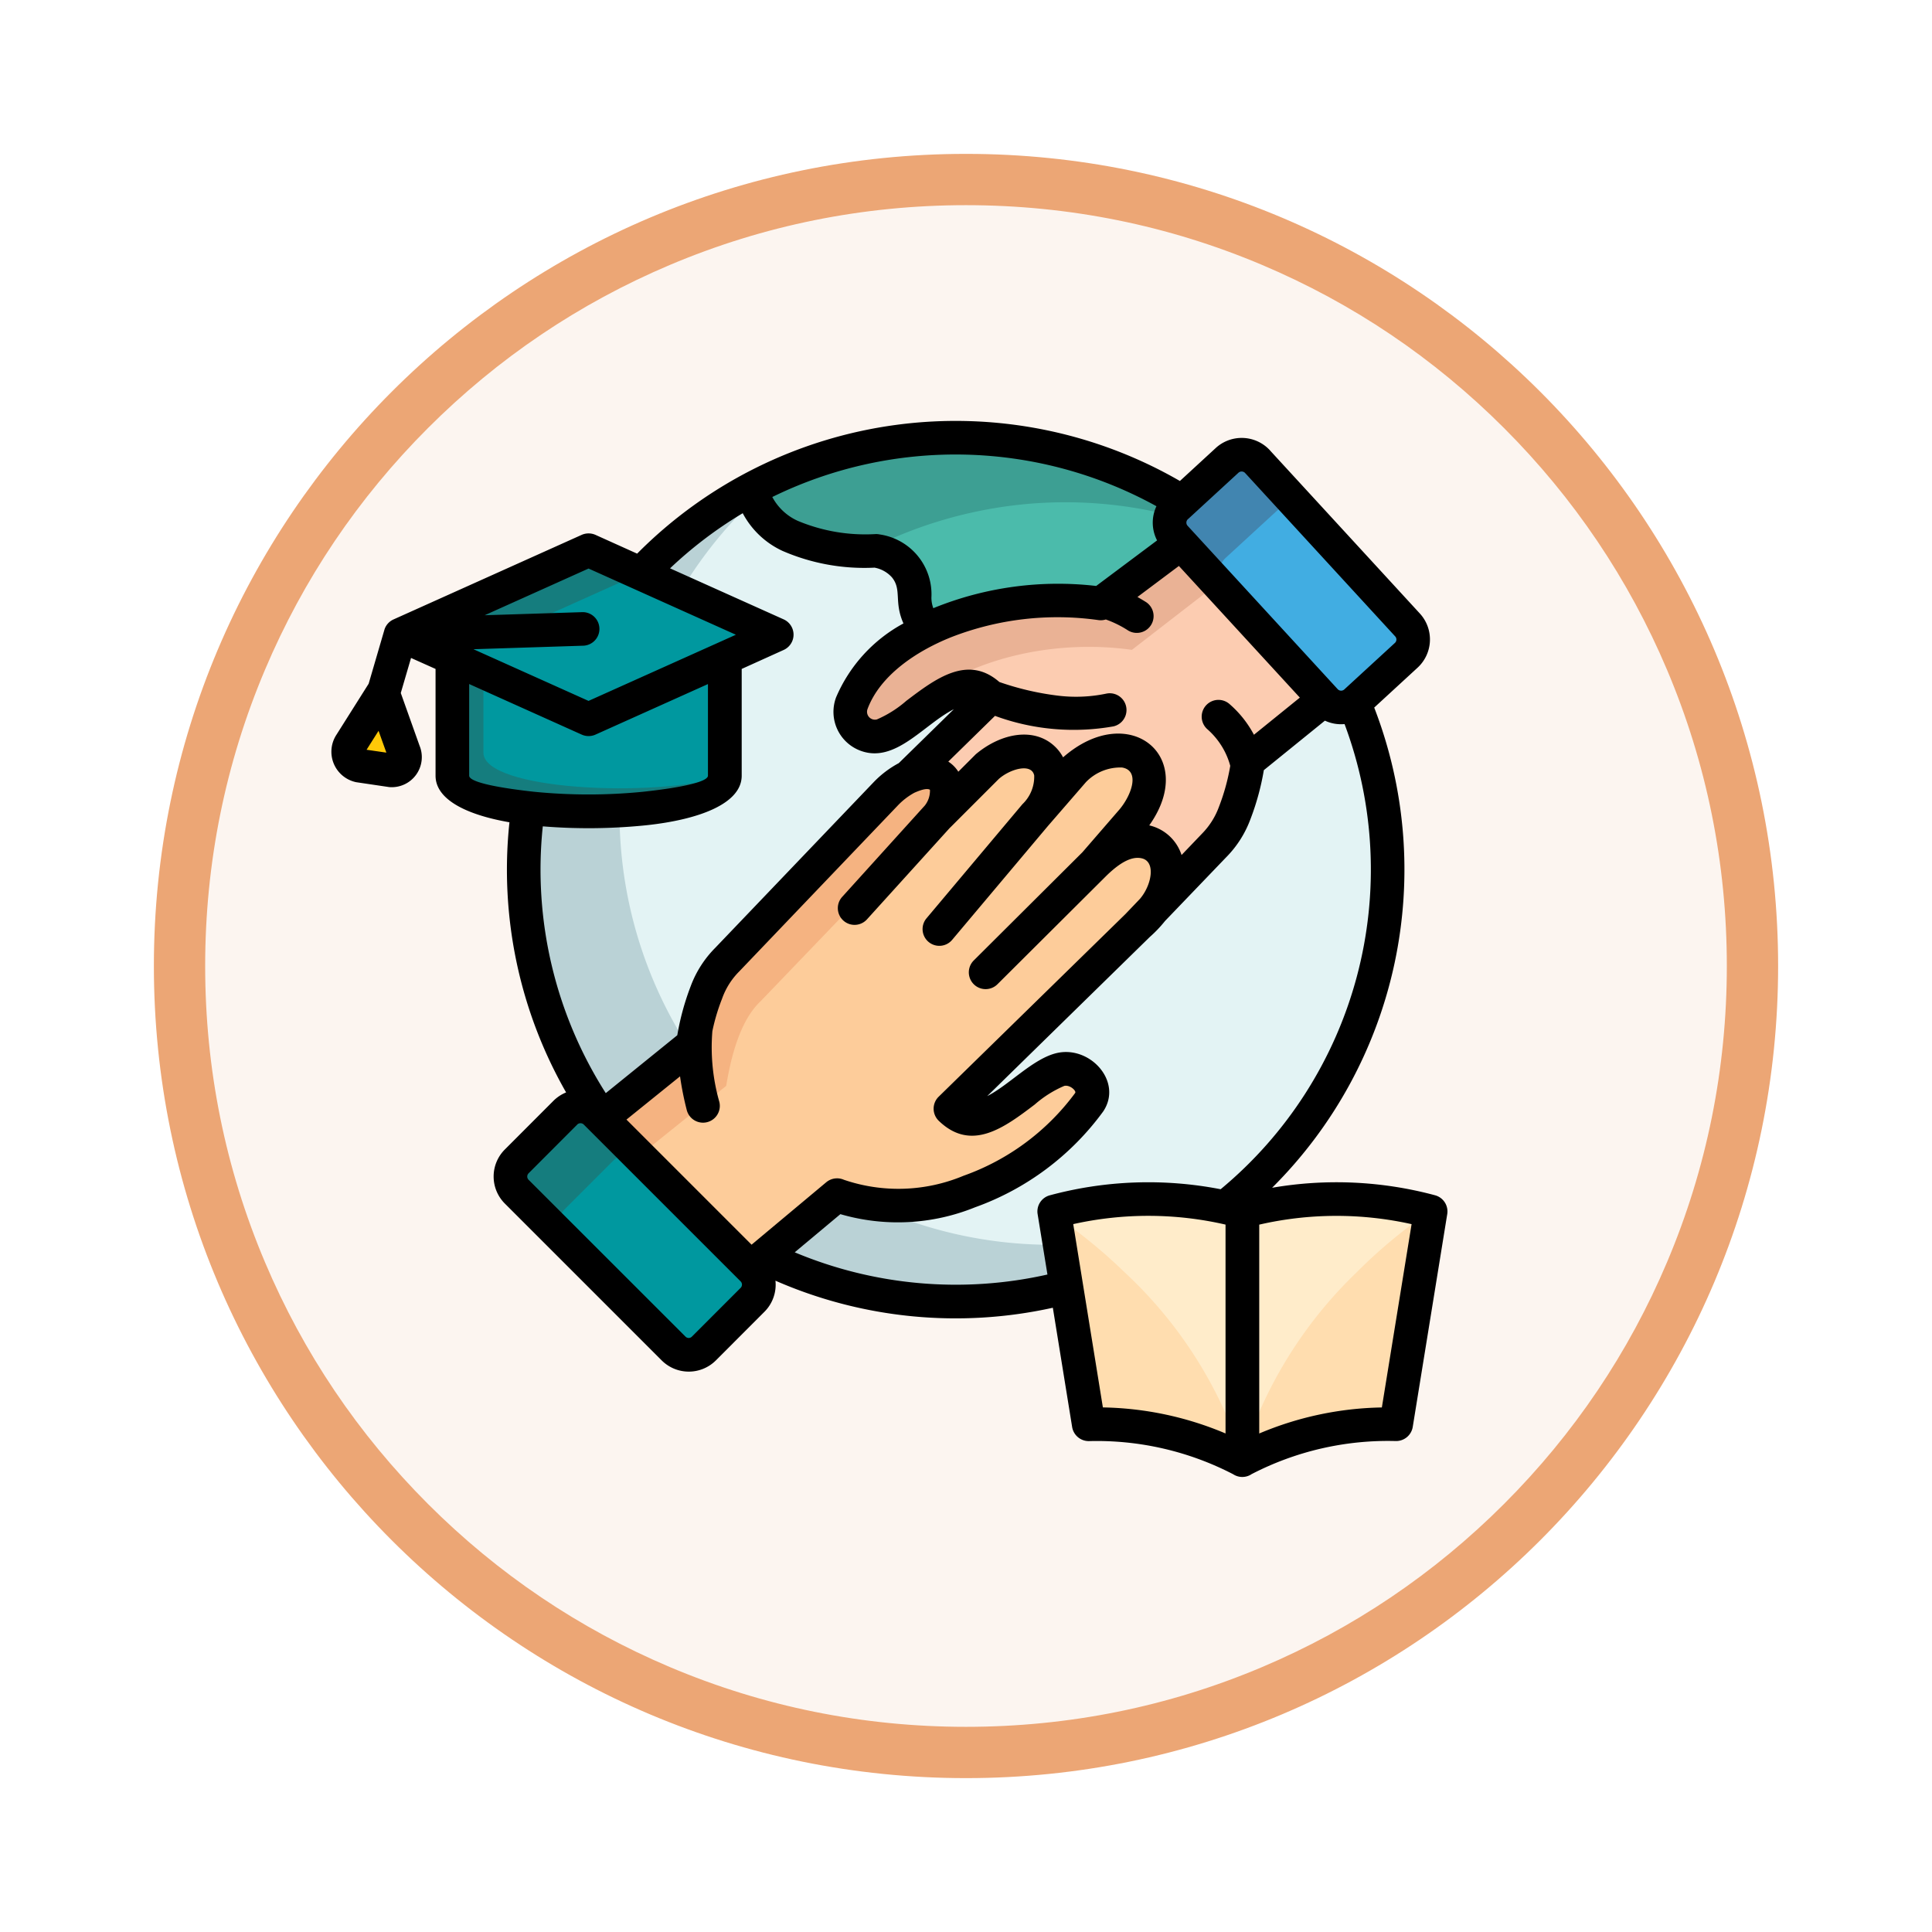 <svg xmlns="http://www.w3.org/2000/svg" xmlns:xlink="http://www.w3.org/1999/xlink" width="113" height="113" viewBox="0 0 113 113">
  <defs>
    <filter id="Trazado_982547" x="0" y="0" width="113" height="113" filterUnits="userSpaceOnUse">
      <feOffset dy="3" input="SourceAlpha"/>
      <feGaussianBlur stdDeviation="3" result="blur"/>
      <feFlood flood-opacity="0.161"/>
      <feComposite operator="in" in2="blur"/>
      <feComposite in="SourceGraphic"/>
    </filter>
  </defs>
  <g id="Grupo_1223670" data-name="Grupo 1223670" transform="translate(-355.49 -4575.069)">
    <g id="Grupo_1223183" data-name="Grupo 1223183" transform="translate(364.49 4581.069)">
      <g id="Grupo_1211217" data-name="Grupo 1211217" transform="translate(0)">
        <g id="Grupo_1210736" data-name="Grupo 1210736">
          <g id="Grupo_1210537" data-name="Grupo 1210537">
            <g id="Grupo_1164202" data-name="Grupo 1164202">
              <g id="Grupo_1158168" data-name="Grupo 1158168">
                <g id="Grupo_1152576" data-name="Grupo 1152576">
                  <g id="Grupo_1148633" data-name="Grupo 1148633">
                    <g id="Grupo_1148525" data-name="Grupo 1148525">
                      <g transform="matrix(1, 0, 0, 1, -9, -6)" filter="url(#Trazado_982547)">
                        <g id="Trazado_982547-2" data-name="Trazado 982547" transform="translate(9 6)" fill="#fcf5f0">
                          <path d="M 47.5 93.5 C 41.289 93.5 35.265 92.284 29.595 89.886 C 24.118 87.569 19.198 84.252 14.973 80.027 C 10.748 75.802 7.431 70.882 5.114 65.405 C 2.716 59.735 1.5 53.711 1.5 47.5 C 1.5 41.289 2.716 35.265 5.114 29.595 C 7.431 24.118 10.748 19.198 14.973 14.973 C 19.198 10.748 24.118 7.431 29.595 5.114 C 35.265 2.716 41.289 1.5 47.5 1.5 C 53.711 1.5 59.735 2.716 65.405 5.114 C 70.882 7.431 75.802 10.748 80.027 14.973 C 84.252 19.198 87.569 24.118 89.886 29.595 C 92.284 35.265 93.5 41.289 93.5 47.5 C 93.5 53.711 92.284 59.735 89.886 65.405 C 87.569 70.882 84.252 75.802 80.027 80.027 C 75.802 84.252 70.882 87.569 65.405 89.886 C 59.735 92.284 53.711 93.5 47.5 93.5 Z" stroke="none"/>
                          <path d="M 47.5 3 C 41.491 3 35.664 4.176 30.18 6.496 C 24.881 8.737 20.122 11.946 16.034 16.034 C 11.946 20.122 8.737 24.881 6.496 30.18 C 4.176 35.664 3 41.491 3 47.5 C 3 53.509 4.176 59.336 6.496 64.82 C 8.737 70.119 11.946 74.878 16.034 78.966 C 20.122 83.054 24.881 86.263 30.18 88.504 C 35.664 90.824 41.491 92 47.5 92 C 53.509 92 59.336 90.824 64.82 88.504 C 70.119 86.263 74.878 83.054 78.966 78.966 C 83.054 74.878 86.263 70.119 88.504 64.82 C 90.824 59.336 92 53.509 92 47.5 C 92 41.491 90.824 35.664 88.504 30.18 C 86.263 24.881 83.054 20.122 78.966 16.034 C 74.878 11.946 70.119 8.737 64.82 6.496 C 59.336 4.176 53.509 3 47.5 3 M 47.5 -7.62939453125e-06 C 73.734 -7.62939453125e-06 95 21.266 95 47.5 C 95 73.734 73.734 95 47.5 95 C 21.266 95 -7.62939453125e-06 73.734 -7.62939453125e-06 47.5 C -7.62939453125e-06 21.266 21.266 -7.62939453125e-06 47.5 -7.62939453125e-06 Z" stroke="none" fill="#eca675"/>
                        </g>
                      </g>
                    </g>
                  </g>
                </g>
              </g>
            </g>
          </g>
        </g>
      </g>
    </g>
    <g id="multicultural_17773107_1_" data-name="multicultural_17773107 (1)" transform="translate(351.931 4554.094)">
      <g id="Grupo_1223669" data-name="Grupo 1223669" transform="translate(23.935 46.578)">
        <path id="Trazado_1178157" data-name="Trazado 1178157" d="M128.108,52.61A25.26,25.26,0,1,1,102.85,77.873,25.264,25.264,0,0,1,128.108,52.61Z" transform="translate(-92.593 -52.61)" fill="#bad2d6" fill-rule="evenodd"/>
        <path id="Trazado_1178158" data-name="Trazado 1178158" d="M162.353,52.61a25.26,25.26,0,0,1,15.561,45.159A25.263,25.263,0,0,1,152.4,54.647,25.222,25.222,0,0,1,162.353,52.61Z" transform="translate(-126.838 -52.61)" fill="#e3f3f4" fill-rule="evenodd"/>
        <path id="Trazado_1178159" data-name="Trazado 1178159" d="M209.565,52.61a25.192,25.192,0,0,1,18.457,8.018q-7.25,1.747-13.373,3.429a12.81,12.81,0,0,1-5.148.582,2.694,2.694,0,0,1-2.328-2.675,2.572,2.572,0,0,0-2.245-2.736q-6.435.059-7.289-3.629A25.159,25.159,0,0,1,209.565,52.61Z" transform="translate(-174.05 -52.61)" fill="#3d9f93" fill-rule="evenodd"/>
        <path id="Trazado_1178160" data-name="Trazado 1178160" d="M266.286,81.268a24.989,24.989,0,0,1,2.564,2.393q-7.25,1.747-13.373,3.429a12.81,12.81,0,0,1-5.148.582A2.694,2.694,0,0,1,248,85a2.572,2.572,0,0,0-2.245-2.736c-.207,0-.411,0-.606,0a25.433,25.433,0,0,1,6.283-2.265A25.16,25.16,0,0,1,266.286,81.268Z" transform="translate(-214.877 -75.643)" fill="#4bbbab" fill-rule="evenodd"/>
        <path id="Trazado_1178161" data-name="Trazado 1178161" d="M230.516,96.57l-4.692,3.512c-6.451-.9-13.07,1.81-14.561,5.829a1.443,1.443,0,0,0,1.687,1.91c1.8-.426,4.442-4.218,6.431-2.289l-11.017,10.773c-3.668,3.262-.682,6.9,2.58,3.549l-2.221,2.571c-2.564,3.266.43,5.546,3.434,2.895l2.225-2.568c-2.3,2.839.231,4.953,2.862,2.763l2.832-2.831c-1.556,2.452.861,3.56,3.106,1.241l9.262-9.684q1.418-1.333,2.006-4.948l4.449-3.6Z" transform="translate(-181.815 -90.387)" fill="#fcccb1" fill-rule="evenodd"/>
        <path id="Trazado_1178162" data-name="Trazado 1178162" d="M260.363,98.78l-4.633,3.464c-6.451-.9-13.066,1.815-14.561,5.833a1.123,1.123,0,0,0,1.34,1.643,2.787,2.787,0,0,0,.674-.279c2.173-3.41,8.161-5.57,14.02-4.749l5.024-3.888Z" transform="translate(-211.375 -92.286)" fill="#eab295" fill-rule="evenodd"/>
        <path id="Trazado_1178163" data-name="Trazado 1178163" d="M143.83,212.861l5.064-4.227c5.3,2.121,12.181-1.575,14.752-5.442.639-.961-.563-2.173-1.687-1.91-1.806.426-4.442,4.218-6.435,2.289L166.541,192.8c3.668-3.262.682-6.9-2.58-3.549l2.221-2.571c2.564-3.266-.43-5.546-3.434-2.895l-2.225,2.568c2.3-2.839-.231-4.953-2.858-2.763l-2.834,2.831c1.556-2.447-.861-3.56-3.106-1.241l-9.262,9.684q-1.418,1.333-2.006,4.948l-5.347,4.33Z" transform="translate(-120.316 -164.333)" fill="#fdcc9a" fill-rule="evenodd"/>
        <path id="Trazado_1178164" data-name="Trazado 1178164" d="M137.856,216.806l5.1-4.1q.587-3.612,2.006-4.944l9.677-10.08c1.973-2.839-.446-3.947-2.691-1.63l-9.258,9.689a3.239,3.239,0,0,0-.255.263A10.813,10.813,0,0,0,141,210.275l-.283.231c-.008.06-.02.115-.028.18l-4.948,4Z" transform="translate(-120.857 -174.798)" fill="#f5b381" fill-rule="evenodd"/>
        <path id="Trazado_1178165" data-name="Trazado 1178165" d="M97.67,333.857l2.851-2.847a1.257,1.257,0,0,1,1.771,0l9.175,9.178a1.249,1.249,0,0,1,0,1.771l-2.847,2.847a1.256,1.256,0,0,1-1.771,0l-9.179-9.179A1.255,1.255,0,0,1,97.67,333.857Z" transform="translate(-87.828 -291.537)" fill="#157d7e" fill-rule="evenodd"/>
        <path id="Trazado_1178166" data-name="Trazado 1178166" d="M122.176,350.744l6.511,6.515a1.249,1.249,0,0,1,0,1.771l-2.847,2.847a1.255,1.255,0,0,1-1.619.128l-6.511-6.511a1.256,1.256,0,0,1,0-1.771l2.847-2.847A1.261,1.261,0,0,1,122.176,350.744Z" transform="translate(-105.05 -308.607)" fill="#00989f" fill-rule="evenodd"/>
        <path id="Trazado_1178167" data-name="Trazado 1178167" d="M371.808,62.7l2.967-2.723a1.254,1.254,0,0,1,1.771.076l8.78,9.558a1.252,1.252,0,0,1-.072,1.767L382.287,74.1a1.258,1.258,0,0,1-1.771-.076l-8.78-9.558A1.259,1.259,0,0,1,371.808,62.7Z" transform="translate(-323.375 -58.656)" fill="#4185b0" fill-rule="evenodd"/>
        <path id="Trazado_1178168" data-name="Trazado 1178168" d="M396.6,80.945l6.311,6.874a1.252,1.252,0,0,1-.072,1.767l-2.967,2.727a1.26,1.26,0,0,1-1.36.219l-6.316-6.87a1.262,1.262,0,0,1,.076-1.771l2.967-2.727a1.266,1.266,0,0,1,1.36-.219Z" transform="translate(-340.958 -76.868)" fill="#41ade2" fill-rule="evenodd"/>
        <path id="Trazado_1178169" data-name="Trazado 1178169" d="M73.17,138.95H89.107v7.62c0,2.779-15.937,2.779-15.937,0Z" transform="translate(-67.088 -126.805)" fill="#157d7e" fill-rule="evenodd"/>
        <path id="Trazado_1178170" data-name="Trazado 1178170" d="M86.061,138.95h14.122v7.62c0,.011,0,.024,0,.039-4.179,1.272-14.119.809-14.119-1.384V138.95Z" transform="translate(-78.165 -126.805)" fill="#00989f" fill-rule="evenodd"/>
        <path id="Trazado_1178171" data-name="Trazado 1178171" d="M51.57,104.3l11-4.948L73.583,104.3l-11.009,4.944Z" transform="translate(-48.526 -92.776)" fill="#157d7e" fill-rule="evenodd"/>
        <path id="Trazado_1178172" data-name="Trazado 1178172" d="M87.029,109.02l7.987,3.588L84.5,117.333l-7.987-3.588Z" transform="translate(-69.958 -101.085)" fill="#00989f" fill-rule="evenodd"/>
        <path id="Trazado_1178173" data-name="Trazado 1178173" d="M31.95,158.57l1.221,3.436c.2.574-.187,1.193-.706,1.117l-1.938-.287a.846.846,0,0,1-.459-1.288Z" transform="translate(-29.932 -143.666)" fill="#ffc908" fill-rule="evenodd"/>
        <path id="Trazado_1178174" data-name="Trazado 1178174" d="M325.427,382.348,323.41,369.9a21.2,21.2,0,0,1,11.008,0v14.541A18.255,18.255,0,0,0,325.427,382.348Z" transform="translate(-282.129 -324.645)" fill="#ffecca" fill-rule="evenodd"/>
        <path id="Trazado_1178175" data-name="Trazado 1178175" d="M410.671,382.348l2.017-12.448a21.2,21.2,0,0,0-11.008,0v14.541A18.255,18.255,0,0,1,410.671,382.348Z" transform="translate(-349.39 -324.645)" fill="#ffecca" fill-rule="evenodd"/>
        <path id="Trazado_1178176" data-name="Trazado 1178176" d="M325.715,388.181,323.67,375.96a30.431,30.431,0,0,1,4.088,3.334,25.351,25.351,0,0,1,6.885,10.81A19.334,19.334,0,0,0,325.715,388.181Z" transform="translate(-282.353 -330.478)" fill="#ffddaf" fill-rule="evenodd"/>
        <path id="Trazado_1178177" data-name="Trazado 1178177" d="M410.662,386.737l2.017-12.448-.028-.008a29.323,29.323,0,0,0-4.3,3.569,25.443,25.443,0,0,0-6.683,10.829v.152A18.264,18.264,0,0,1,410.662,386.737Z" transform="translate(-349.381 -329.034)" fill="#ffddaf" fill-rule="evenodd"/>
      </g>
      <path id="Trazado_1178178" data-name="Trazado 1178178" d="M76.739,107.211a.977.977,0,0,1-1.056-.011,17.338,17.338,0,0,0-8.424-1.937.984.984,0,0,1-.993-.83l-1.128-6.97a26.309,26.309,0,0,1-16.224-1.582,2.239,2.239,0,0,1-.641,1.815l-2.847,2.851a2.243,2.243,0,0,1-3.162,0l-9.178-9.178a2.235,2.235,0,0,1,0-3.162l2.847-2.851a2.271,2.271,0,0,1,.737-.487,26.235,26.235,0,0,1-3.314-15.8c-2.508-.435-4.322-1.328-4.322-2.723V60.1L27.6,59.458l-.6,2.049L28.1,64.594a1.759,1.759,0,0,1-1.774,2.417l-1.938-.287a1.82,1.82,0,0,1-1.145-2.784l1.878-2.975.933-3.194a.98.98,0,0,1,.53-.57l11-4.944a1,1,0,0,1,.8,0l2.44,1.1A26.237,26.237,0,0,1,72.57,49.107L74.643,47.2a2.246,2.246,0,0,1,3.158.076h0c.024.024.048.052.068.076l8.741,9.513a2.244,2.244,0,0,1-.135,3.158L83.935,62.36a26.256,26.256,0,0,1-5.972,28.086,22.188,22.188,0,0,1,9.53.439v0a.978.978,0,0,1,.713,1.1l-2.017,12.444a.984.984,0,0,1-.993.83,17.341,17.341,0,0,0-8.456,1.948Zm7.643-3.916,1.739-10.721a20.182,20.182,0,0,0-8.911.028v12.216a19.214,19.214,0,0,1,7.172-1.523Zm-9.143,1.523V92.6a20.17,20.17,0,0,0-8.908-.028l1.734,10.721a19.2,19.2,0,0,1,7.174,1.523Zm-10.417-9.3-.574-3.532a.977.977,0,0,1,.717-1.1l0,0a22.133,22.133,0,0,1,9.988-.354A24.292,24.292,0,0,0,82.2,63.325a2.218,2.218,0,0,1-1.148-.2l-3.573,2.895a14.863,14.863,0,0,1-.789,2.882,6.23,6.23,0,0,1-1.432,2.232L71.7,74.842a7.377,7.377,0,0,1-.889.933L61.3,85.085c1.291-.658,2.675-2.189,4.059-2.516,1.95-.459,3.888,1.667,2.727,3.41a15.925,15.925,0,0,1-7.5,5.61,12.024,12.024,0,0,1-7.874.4l-2.671,2.232a24.372,24.372,0,0,0,14.778,1.3ZM26.157,64.995,25.7,63.719l-.7,1.108Zm11.483-8.217a.982.982,0,0,1,.059,1.962l-6.448.207,6.731,3.023L46.6,58.1l-8.617-3.872L31.906,56.96Zm5.112-2.56L49.392,57.2a.981.981,0,0,1,0,1.791L46.94,60.1v6.244c0,1.623-2.456,2.567-5.594,2.9a33.175,33.175,0,0,1-6.04.063A24.3,24.3,0,0,0,38.99,84.911l4.183-3.386a14.948,14.948,0,0,1,.789-2.882,6.288,6.288,0,0,1,1.432-2.232l9.25-9.673a5.838,5.838,0,0,1,1.483-1.128l3.221-3.154c-1.774.9-3.421,3.186-5.459,2.428a2.424,2.424,0,0,1-1.428-3.123,8.858,8.858,0,0,1,3.94-4.322c-.57-1.276-.08-1.973-.678-2.7a1.8,1.8,0,0,0-1.013-.563,12.026,12.026,0,0,1-5.375-.976A5.008,5.008,0,0,1,47,50.992a24.271,24.271,0,0,0-4.251,3.225Zm2.217,6.766-6.583,2.958a.983.983,0,0,1-.8,0L31,60.983v5.359c0,.422,2.03.75,3.823.945a32.271,32.271,0,0,0,6.32,0c2.145-.228,3.823-.567,3.823-.945V60.983Zm34.616.793-7.074-7.7-2.424,1.815c.176.1.347.2.515.307a.982.982,0,0,1-1.069,1.647,6.13,6.13,0,0,0-.741-.411c-.18-.084-.363-.159-.554-.228a.993.993,0,0,1-.43.037v0a17.122,17.122,0,0,0-8.6.993c-2.145.857-4.194,2.289-4.908,4.207a.462.462,0,0,0,.546.61,6.563,6.563,0,0,0,1.723-1.089c1.715-1.3,3.588-2.715,5.442-1.1a16.479,16.479,0,0,0,3.389.793,8.667,8.667,0,0,0,2.851-.111.98.98,0,0,1,.43,1.913,13.346,13.346,0,0,1-6.926-.615l-2.732,2.675a1.927,1.927,0,0,1,.587.591l.976-.976,0,0c.02-.02.039-.039.063-.06,1.511-1.256,3.434-1.571,4.621-.426a2.427,2.427,0,0,1,.467.622c3.832-3.358,7.922-.076,5.04,3.979a2.6,2.6,0,0,1,1.89,1.734l1.217-1.272a4.372,4.372,0,0,0,.973-1.556,12.359,12.359,0,0,0,.658-2.388,4.323,4.323,0,0,0-.454-1.076,4.421,4.421,0,0,0-.861-1.045.981.981,0,1,1,1.3-1.468,6.215,6.215,0,0,1,1.4,1.771Zm-8.35-9.194a2.256,2.256,0,0,1-.037-2,24.342,24.342,0,0,0-22.468-.539,3.166,3.166,0,0,0,1.48,1.391,10.236,10.236,0,0,0,4.557.778.982.982,0,0,1,.239.02,3.538,3.538,0,0,1,3.03,3.692,1.773,1.773,0,0,0,.111.622,19.352,19.352,0,0,1,9.526-1.3ZM76,48.619l-2.923,2.688-.011.011a.274.274,0,0,0-.048.407l8.78,9.558a.275.275,0,0,0,.383.02l2.967-2.727a.27.27,0,0,0,.015-.378l-8.741-9.517-.015-.013h0A.279.279,0,0,0,76,48.619ZM40.2,86.458l7.317,7.317,4.37-3.653a.989.989,0,0,1,1.032-.143,9.874,9.874,0,0,0,6.994-.235A13.885,13.885,0,0,0,66.445,84.9c.08-.12-.307-.491-.641-.411a6.48,6.48,0,0,0-1.726,1.089c-1.767,1.339-3.7,2.8-5.614.949a.983.983,0,0,1-.02-1.391l10.941-10.7.845-.885c.682-.789.956-2.189.1-2.376-.539-.12-1.2.183-2.065,1.028L61.9,78.541a.982.982,0,1,1-1.387-1.391l6.355-6.328,2.189-2.528c.722-.881,1.169-2.26.128-2.428a2.786,2.786,0,0,0-2.11.854L64.891,69.24c-.011.013-.02.024-.028.032l-5.614,6.674a.979.979,0,0,1-1.5-1.26l5.61-6.674a2.223,2.223,0,0,0,.689-1.682c-.152-.741-1.419-.378-2.073.207l-2.827,2.827c-.011.008-.02.02-.032.028l-4.849,5.355a.978.978,0,1,1-1.452-1.312l4.836-5.346a1.4,1.4,0,0,0,.3-.921c-.2-.128-.67.068-.909.172a3.953,3.953,0,0,0-.985.761L46.8,77.788a4.258,4.258,0,0,0-1.009,1.6,11.566,11.566,0,0,0-.567,1.9,11.636,11.636,0,0,0,.407,4.131.982.982,0,1,1-1.906.475,18.148,18.148,0,0,1-.391-1.965Zm-2.875.287L34.475,89.6a.268.268,0,0,0,0,.378l9.178,9.175a.263.263,0,0,0,.374,0L46.878,96.3a.268.268,0,0,0,0-.378L37.7,86.746A.275.275,0,0,0,37.322,86.745Z" transform="translate(0 0)"/>
    </g>
  </g>
</svg>
